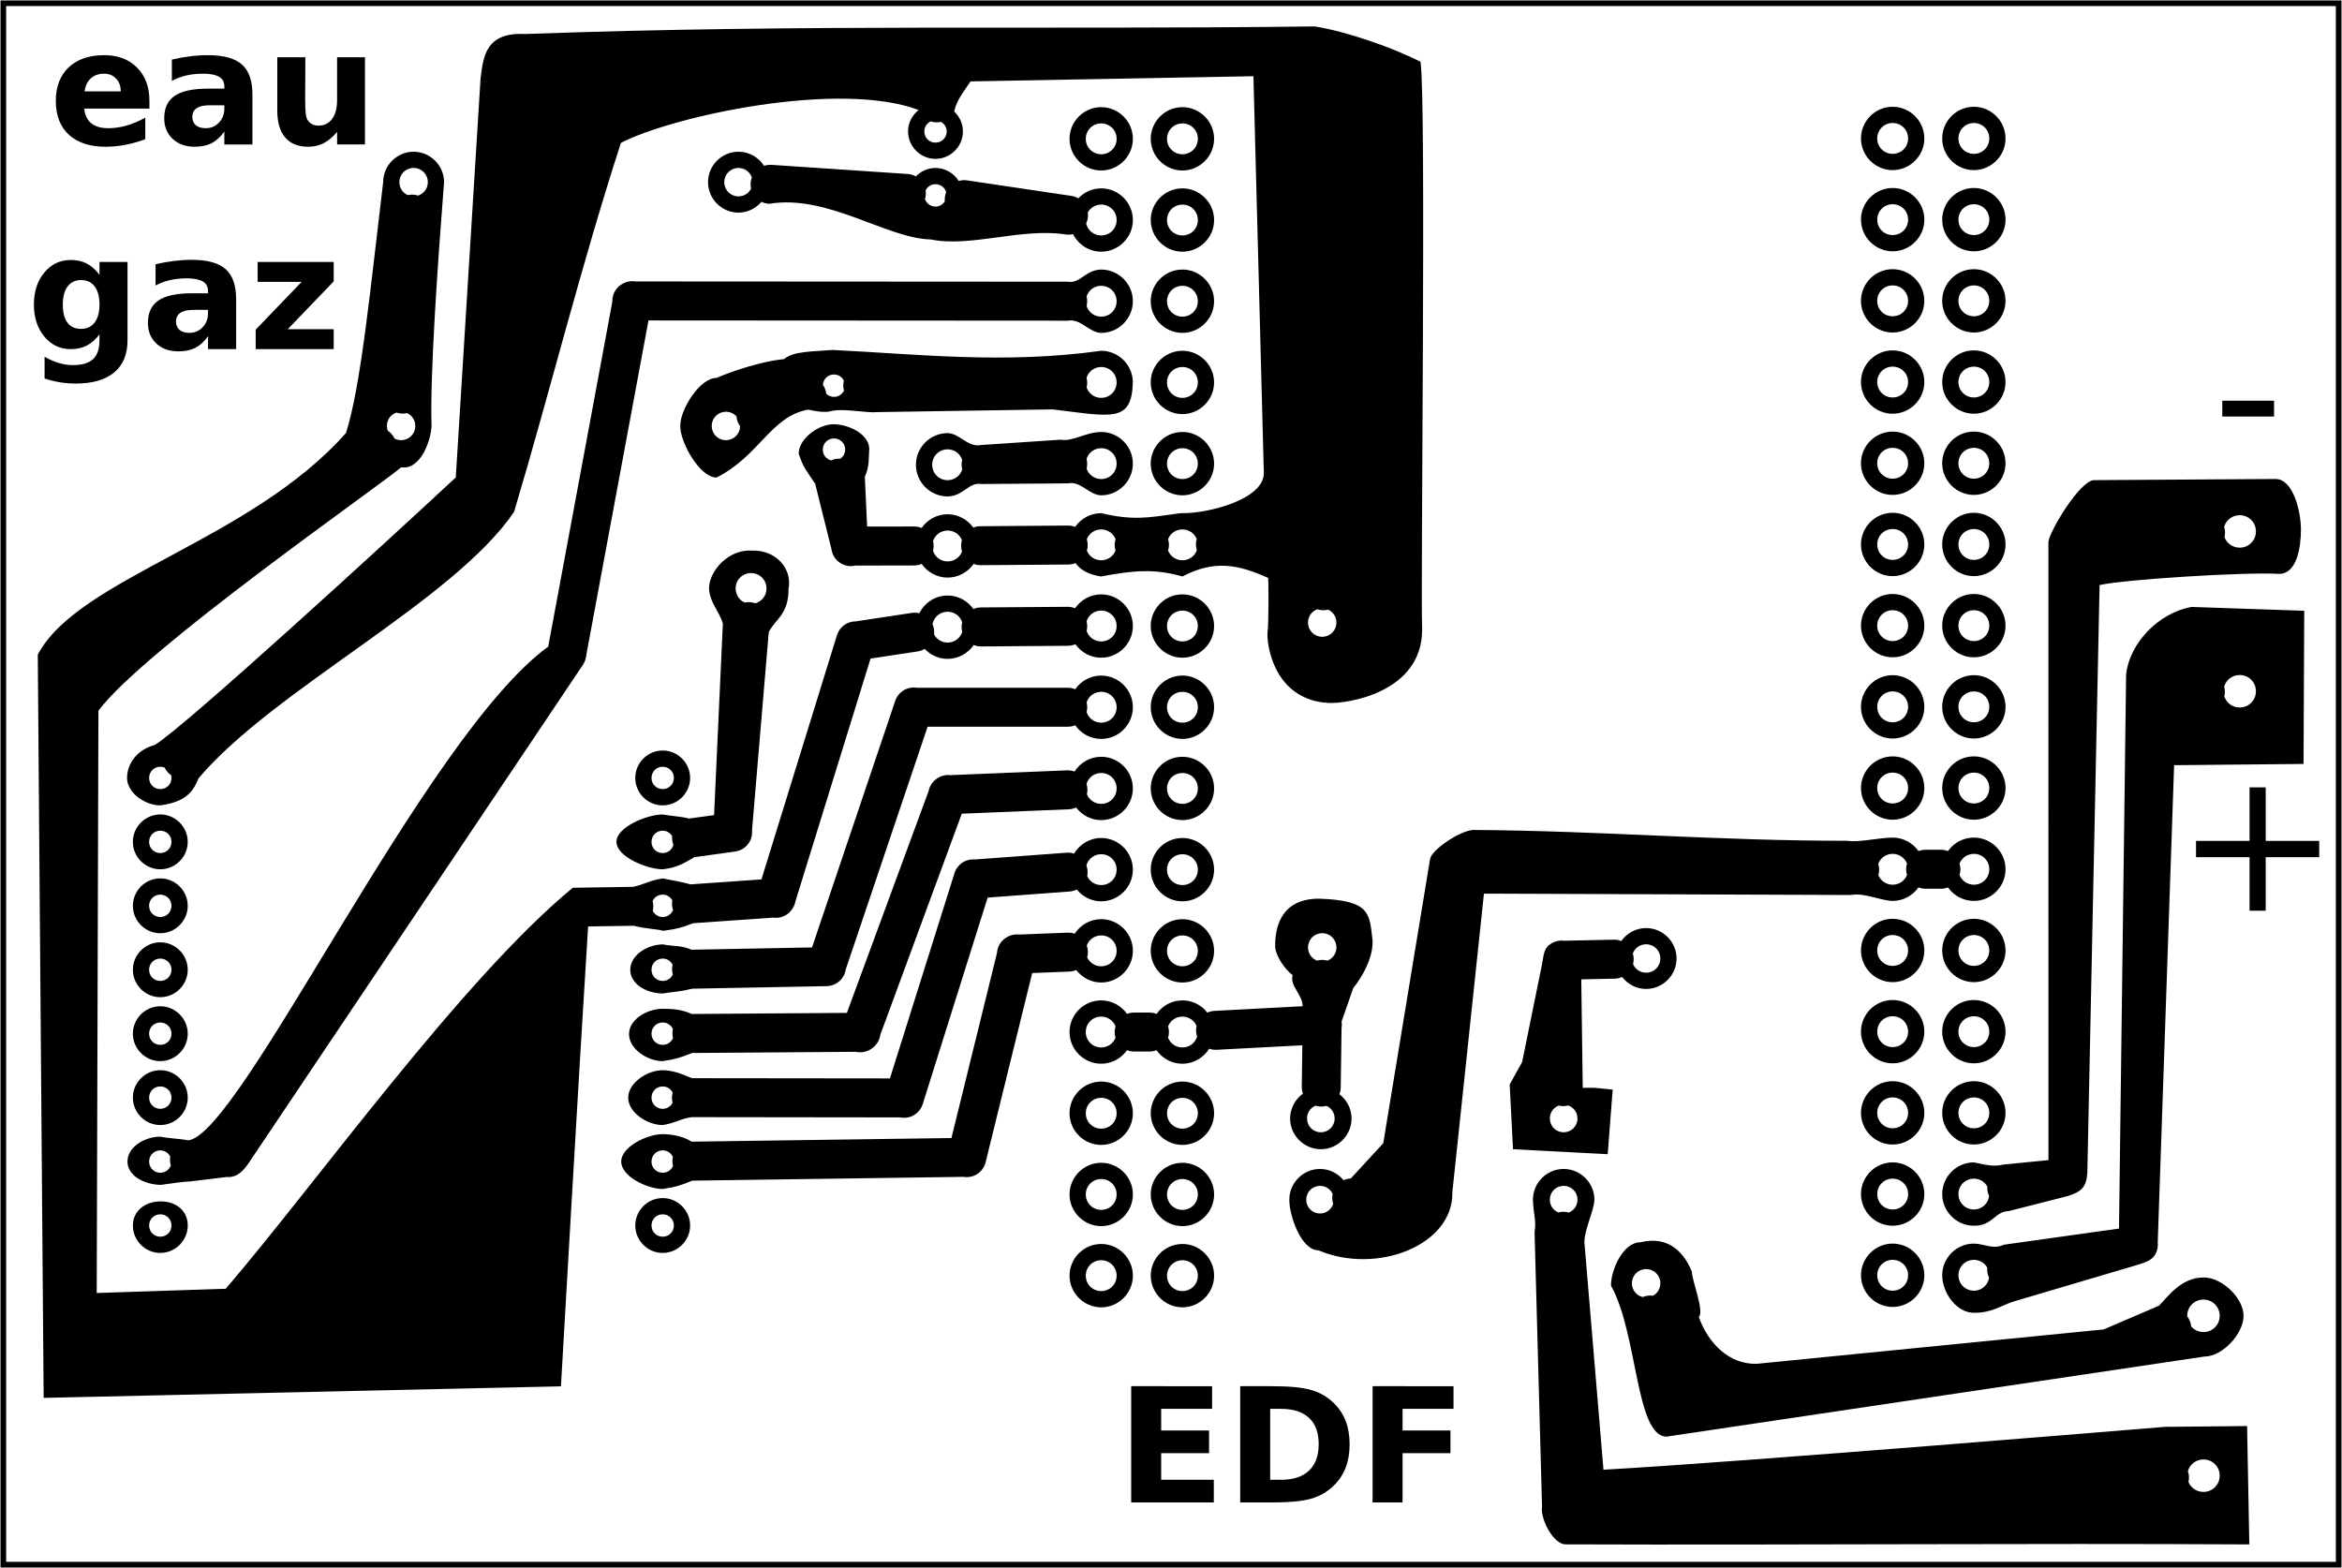 <?xml version="1.0" encoding="UTF-8" standalone="no"?>
<!-- Created with Fritzing (http://www.fritzing.org/) -->

<svg
   xmlns:dc="http://purl.org/dc/elements/1.1/"
   xmlns:cc="http://creativecommons.org/ns#"
   xmlns:rdf="http://www.w3.org/1999/02/22-rdf-syntax-ns#"
   xmlns:svg="http://www.w3.org/2000/svg"
   xmlns="http://www.w3.org/2000/svg"
   xmlns:sodipodi="http://sodipodi.sourceforge.net/DTD/sodipodi-0.dtd"
   xmlns:inkscape="http://www.inkscape.org/namespaces/inkscape"
   viewBox="0 0 207.617 139.021"
   width="2.884in"
   height="1.931in"
   version="1.2"
   x="0in"
   y="0in"
   id="svg2"
   inkscape:version="0.91 r13725"
   sodipodi:docname="RFM69ESP8266_etch_copper_bottom_mirror.svg">
  <defs
     id="defs667" />
  <sodipodi:namedview
     pagecolor="#ffffff"
     bordercolor="#666666"
     borderopacity="1"
     objecttolerance="10"
     gridtolerance="10"
     guidetolerance="10"
     inkscape:pageopacity="0"
     inkscape:pageshadow="2"
     inkscape:window-width="2560"
     inkscape:window-height="1321"
     id="namedview665"
     showgrid="false"
     inkscape:zoom="7.6823827"
     inkscape:cx="100.05043"
     inkscape:cy="89.178209"
     inkscape:window-x="0"
     inkscape:window-y="1"
     inkscape:window-maximized="1"
     inkscape:current-layer="svg2" />
  <path
     style="color:#000000;font-style:normal;font-variant:normal;font-weight:normal;font-stretch:normal;font-size:medium;line-height:normal;font-family:sans-serif;text-indent:0;text-align:start;text-decoration:none;text-decoration-line:none;text-decoration-style:solid;text-decoration-color:#000000;letter-spacing:normal;word-spacing:normal;text-transform:none;direction:ltr;block-progression:tb;writing-mode:lr-tb;baseline-shift:baseline;text-anchor:start;white-space:normal;clip-rule:nonzero;display:inline;overflow:visible;visibility:visible;opacity:1;isolation:auto;mix-blend-mode:normal;color-interpolation:sRGB;color-interpolation-filters:linearRGB;solid-color:#000000;solid-opacity:1;fill:#000000;fill-opacity:1;fill-rule:nonzero;stroke:none;stroke-width:0.5;stroke-linecap:butt;stroke-linejoin:miter;stroke-miterlimit:4;stroke-dasharray:none;stroke-dashoffset:0;stroke-opacity:1;color-rendering:auto;image-rendering:auto;shape-rendering:auto;text-rendering:auto;enable-background:accumulate"
     d="m 0.047,0.047 0,173.682 259.426,0 0,-173.369 0,-0.312 z m 0.625,0.625 258.176,0 0,172.432 -258.176,0 z M 58.192,3.769 C 53.702,3.542 53.542,6.41 53.242,8.76 L 50.5,52.918 c -7.062,6.576 -30.364,27.944 -33.391,29.665 -1.806,0.46 -3.039,1.971 -3.039,3.639 0,1.668 2.015,3.041 3.683,3.041 2.634,-0.362 3.602,-1.354 4.235,-2.994 8.306,-9.842 28.258,-19.653 34.971,-29.532 4.016,-13.451 7.467,-27.448 11.843,-40.901 5.741,-2.965 24.132,-6.971 32.992,-3.644 -0.707,0.558 -1.172,1.412 -1.172,2.375 0,1.668 1.371,3.041 3.039,3.041 1.668,0 3.039,-1.373 3.039,-3.041 0,-0.868 -0.376,-1.651 -0.967,-2.207 0.258,-1.257 1.082,-2.231 1.813,-3.337 l 31.349,-0.575 1.154,43.996 c -0.013,2.931 -6.234,4.474 -9.024,4.431 -0.241,0 -0.477,0.025 -0.705,0.072 -3.022,0.411 -4.735,0.774 -8.295,-0.072 -1.191,0 -2.247,0.606 -2.883,1.521 -0.269,-0.104 -0.556,-0.153 -0.844,-0.145 l -9.6,0.072 c -0.29,-0.006 -0.578,0.046 -0.848,0.154 -0.639,-0.89 -1.677,-1.479 -2.848,-1.479 -1.191,10e-7 -2.247,0.606 -2.883,1.521 -0.263,-0.11 -0.545,-0.166 -0.83,-0.166 l -5.205,0.008 -0.254,-5.525 c 0.553,-1.174 0.401,-2.106 0.494,-3.052 0,-1.668 -2.291,-2.763 -3.959,-2.763 -1.668,0 -3.867,1.601 -3.867,3.269 0.566,1.649 0.868,1.872 1.833,3.332 l 1.809,7.272 c 0.182,1.252 1.397,2.081 2.629,1.793 l 6.529,-0.014 c 0.285,-6.83e-4 0.567,-0.058 0.83,-0.168 0.637,0.91 1.688,1.512 2.875,1.512 1.191,0 2.247,-0.605 2.883,-1.52 0.269,0.103 0.556,0.152 0.844,0.143 l 9.6,-0.07 c 0.29,0.005 0.579,-0.049 0.848,-0.158 0.639,0.891 1.688,1.316 2.848,1.48 3.732,-0.714 6.021,-0.852 9,0 3.522,-1.85 6.156,-1.347 9.513,0.168 0,0 0.094,4.583 -0.094,6.241 0,1.853 1.096,7.352 6.854,7.613 1.851,0.084 10.292,-1.073 10.292,-8.133 C 157.403,65.105 158.068,10.941 157.409,6.845 154.279,5.248 149.125,3.461 145.681,2.93 115.652,3.307 89.322,2.64 58.192,3.769 Z M 11.535,6.115 c -1.668,0 -2.981,0.452 -3.936,1.355 -0.949,0.903 -1.424,2.144 -1.424,3.721 0,1.605 0.485,2.852 1.451,3.744 0.972,0.886 2.333,1.33 4.082,1.33 0.731,0 1.461,-0.073 2.191,-0.217 0.731,-0.138 1.461,-0.345 2.191,-0.621 l 0,-2.381 c -0.719,0.391 -1.421,0.683 -2.105,0.879 -0.679,0.19 -1.344,0.285 -1.994,0.285 -0.805,0 -1.432,-0.181 -1.881,-0.543 -0.449,-0.362 -0.71,-0.906 -0.785,-1.631 l 7.223,0 0,-0.881 c 0,-1.53 -0.456,-2.753 -1.371,-3.668 -0.909,-0.915 -2.124,-1.373 -3.643,-1.373 z m 11.496,0 c -0.667,0 -1.337,0.045 -2.004,0.131 -0.667,0.081 -1.331,0.2 -1.992,0.361 l 0,2.357 c 0.489,-0.265 1.018,-0.463 1.588,-0.596 0.57,-0.132 1.184,-0.199 1.846,-0.199 0.817,0 1.419,0.116 1.805,0.346 0.385,0.224 0.578,0.581 0.578,1.07 l 0,0.24 -1.82,0 c -1.668,0 -2.895,0.266 -3.678,0.795 -0.777,0.529 -1.164,1.361 -1.164,2.494 0,0.932 0.31,1.691 0.932,2.277 0.627,0.581 1.44,0.873 2.441,0.873 0.742,0 1.373,-0.134 1.891,-0.398 0.518,-0.27 0.984,-0.698 1.398,-1.285 l 0,1.432 3.115,0 0,-5.514 c 0,-1.548 -0.389,-2.663 -1.166,-3.348 C 26.03,6.462 24.774,6.115 23.031,6.115 Z m 7.688,0.234 0,5.902 c 0,1.306 0.292,2.302 0.873,2.986 0.587,0.685 1.437,1.027 2.553,1.027 0.627,0 1.201,-0.134 1.719,-0.398 0.524,-0.27 1.018,-0.686 1.484,-1.25 l 0,1.396 3.09,0 0,-9.664 -3.09,0 0,4.771 c 0,0.88 -0.185,1.568 -0.553,2.062 -0.368,0.495 -0.875,0.742 -1.52,0.742 -0.265,0 -0.5,-0.055 -0.707,-0.164 -0.201,-0.109 -0.366,-0.263 -0.492,-0.465 -0.098,-0.155 -0.167,-0.403 -0.207,-0.742 -0.04,-0.345 -0.061,-0.907 -0.061,-1.684 0,-0.265 0.004,-0.792 0.01,-1.58 0.006,-0.794 0.008,-1.451 0.008,-1.975 l 0,-0.967 z M 11.518,8.17 c 0.552,0 0.998,0.181 1.338,0.543 0.345,0.357 0.518,0.829 0.518,1.416 l -4.012,0 C 9.453,9.496 9.687,9.013 10.061,8.68 10.435,8.34 10.919,8.17 11.518,8.17 Z m 11.729,3.496 1.605,0 0,0.354 c 0,0.627 -0.199,1.15 -0.596,1.57 -0.397,0.414 -0.886,0.621 -1.467,0.621 -0.466,0 -0.831,-0.11 -1.096,-0.328 -0.259,-0.224 -0.389,-0.533 -0.389,-0.924 0,-0.426 0.16,-0.748 0.482,-0.967 0.328,-0.219 0.815,-0.326 1.459,-0.326 z m 186.486,0.168 c -1.928,0 -3.51,1.582 -3.51,3.51 0,1.928 1.582,3.512 3.51,3.512 1.928,0 3.512,-1.584 3.512,-3.512 0,-1.928 -1.584,-3.51 -3.512,-3.51 z m 9.002,0 c -0.241,0 -0.477,0.025 -0.705,0.072 -1.594,0.329 -2.805,1.751 -2.805,3.438 0,1.928 1.582,3.512 3.51,3.512 1.928,0 3.508,-1.584 3.508,-3.512 0,-1.928 -1.58,-3.51 -3.508,-3.51 z m -96.709,0.043 c -1.928,0 -3.51,1.582 -3.51,3.51 0,1.928 1.582,3.51 3.51,3.51 1.928,-10e-7 3.51,-1.582 3.51,-3.51 0,-1.928 -1.582,-3.51 -3.51,-3.51 z m 9,0 c -0.241,0 -0.477,0.025 -0.705,0.072 -1.594,0.329 -2.807,1.751 -2.807,3.438 0,1.928 1.584,3.51 3.512,3.51 1.928,-10e-7 3.51,-1.582 3.51,-3.51 0,-1.928 -1.582,-3.51 -3.51,-3.51 z m -27.896,1.578 c 0.37,0.121 0.766,0.14 1.146,0.055 0.37,0.212 0.627,0.593 0.627,1.059 0,0.696 -0.545,1.24 -1.24,1.24 -0.696,0 -1.24,-0.545 -1.24,-1.24 0,-0.502 0.288,-0.916 0.707,-1.113 z m 106.604,0.178 c 0.955,0 1.713,0.756 1.713,1.711 0,0.955 -0.758,1.709 -1.713,1.709 -0.955,0 -1.709,-0.754 -1.709,-1.709 0,-0.955 0.754,-1.711 1.709,-1.711 z m 9.002,0 c 0.955,0 1.709,0.756 1.709,1.711 0,0.955 -0.754,1.709 -1.709,1.709 -0.955,0 -1.711,-0.754 -1.711,-1.709 0,-0.119 0.011,-0.236 0.033,-0.348 0.158,-0.785 0.842,-1.363 1.678,-1.363 z m -96.709,0.045 c 0.955,0 1.709,0.754 1.709,1.709 -1e-5,0.955 -0.754,1.711 -1.709,1.711 -0.955,0 -1.711,-0.756 -1.711,-1.711 0,-0.955 0.756,-1.709 1.711,-1.709 z m 9,0 c 0.955,0 1.709,0.754 1.709,1.709 0,0.955 -0.754,1.711 -1.709,1.711 -0.955,0 -1.709,-0.756 -1.709,-1.711 0,-0.119 0.011,-0.236 0.033,-0.348 0.157,-0.784 0.84,-1.361 1.676,-1.361 z m -85.201,3.139 c -1.853,0 -3.373,1.522 -3.373,3.375 C 41.068,31.661 40.013,42.739 38.331,47.99 27.729,59.978 8.636,64.063 4.177,72.56 l 0.65,82.373 57.326,-1.28 c 0,0 2.046,-35.771 3.011,-50.969 l 5.059,-0.078 c 1.243,0.327 2.258,0.324 3.297,0.554 1.544,-0.209 1.938,-0.324 3.291,-0.835 l 8.857,-0.619 c 0.809,0.117 1.615,-0.232 2.082,-0.902 0.2,-0.271 0.335,-0.584 0.393,-0.916 l 8.322,-26.896 5.195,-0.787 c 0.285,-0.041 0.558,-0.138 0.805,-0.285 0.641,0.676 1.541,1.105 2.539,1.105 1.198,0 2.262,-0.613 2.896,-1.539 0.263,0.108 0.545,0.163 0.83,0.162 l 9.6,-0.072 c 0.287,-0.002 0.57,-0.061 0.834,-0.174 0.638,0.9 1.683,1.496 2.861,1.496 1.928,0 3.51,-1.582 3.51,-3.51 0,-1.928 -1.582,-3.51 -3.51,-3.51 -1.198,0 -2.262,0.613 -2.896,1.539 -0.263,-0.108 -0.545,-0.163 -0.83,-0.162 l -9.6,0.07 c -0.287,0.002 -0.57,0.061 -0.834,0.174 -0.638,-0.9 -1.683,-1.496 -2.861,-1.496 -1.372,0 -2.556,0.808 -3.133,1.965 -0.161,-0.04 -0.326,-0.062 -0.492,-0.064 -0.122,-5.96e-4 -0.245,0.009 -0.365,0.029 l -6.187,0.938 c -0.016,-8.35e-4 -0.033,-0.002 -0.049,-0.002 -0.929,0.014 -1.744,0.621 -2.025,1.506 l -0.002,0.006 c -0.005,0.013 -0.009,0.026 -0.014,0.039 l -8.365,27.049 -7.863,0.549 c -0.81,-0.254 -2.076,-0.455 -3.08,-0.66 -1.466,0.226 -2.015,0.663 -3.273,0.932 l -6.688,0.104 C 51.169,108.519 34.86,131.364 25.009,142.838 l -14.3,0.47 0.189,-64.54 c 5.015,-6.72 30.786,-24.65 33.558,-26.976 2.137,0.345 3.309,-3.013 3.358,-4.583 -0.187,-5.609 0.692,-18.106 1.387,-27.018 0,-1.853 -1.524,-3.375 -3.377,-3.375 z m 36.002,0 c -1.853,0 -3.375,1.522 -3.375,3.375 0,1.853 1.522,3.373 3.375,3.373 1.023,0 1.932,-0.473 2.553,-1.199 0.271,0.134 0.567,0.209 0.869,0.221 6.438,-1.076 13.057,3.86 17.862,3.95 4.434,0.91 10.012,-1.291 14.927,-0.56 0.287,0.049 0.582,0.04 0.865,-0.027 0.58,1.147 1.758,1.947 3.123,1.947 1.928,0 3.51,-1.582 3.51,-3.51 0,-1.928 -1.582,-3.51 -3.51,-3.51 -0.998,0 -1.898,0.429 -2.539,1.105 -0.25,-0.146 -0.527,-0.24 -0.814,-0.277 l -11.486,-1.709 c -0.142,-0.023 -0.286,-0.033 -0.43,-0.027 -0.177,0.008 -0.353,0.037 -0.523,0.088 -0.539,-0.86 -1.489,-1.441 -2.57,-1.441 -0.853,0 -1.627,0.362 -2.182,0.936 -0.279,-0.155 -0.588,-0.246 -0.906,-0.268 l -15.037,-1.01 c -0.071,-0.005 -0.143,-0.007 -0.215,-0.006 -0.226,9.11e-4 -0.45,0.037 -0.664,0.107 -0.602,-0.933 -1.647,-1.559 -2.832,-1.559 z m -36.002,1.799 c 0.881,0 1.578,0.696 1.578,1.576 0,0.706 -0.451,1.284 -1.082,1.488 -0.193,-0.064 -0.394,-0.1 -0.598,-0.107 -0.184,-0.006 -0.368,0.012 -0.547,0.053 C 44.627,21.381 44.25,20.839 44.25,20.191 c 0,-0.881 0.694,-1.576 1.574,-1.576 z m 36.002,0 c 0.696,0 1.27,0.438 1.482,1.055 -0.149,0.396 -0.178,0.826 -0.084,1.238 -0.258,0.51 -0.779,0.857 -1.398,0.857 -0.881,0 -1.574,-0.694 -1.574,-1.574 0,-0.881 0.694,-1.576 1.574,-1.576 z m 21.836,1.801 c 0.571,0 1.034,0.369 1.184,0.885 -0.133,0.322 -0.187,0.671 -0.156,1.018 -0.219,0.342 -0.583,0.578 -1.027,0.578 -0.55,0 -1.001,-0.344 -1.168,-0.83 0.095,-0.312 0.119,-0.642 0.068,-0.965 0.202,-0.406 0.607,-0.686 1.1,-0.686 z m 106.07,0.42 c -1.928,0 -3.51,1.58 -3.51,3.508 0,1.928 1.582,3.51 3.51,3.51 1.928,0 3.512,-1.582 3.512,-3.51 0,-1.928 -1.584,-3.508 -3.512,-3.508 z m 9.002,0 c -0.241,0 -0.477,0.023 -0.705,0.07 -1.594,0.329 -2.805,1.751 -2.805,3.438 0,1.928 1.582,3.51 3.51,3.51 1.928,0 3.508,-1.582 3.508,-3.51 0,-1.928 -1.58,-3.508 -3.508,-3.508 z m -87.709,0.041 c -0.241,0 -0.477,0.025 -0.705,0.072 -1.594,0.329 -2.807,1.751 -2.807,3.438 0,1.928 1.584,3.51 3.512,3.51 1.928,0 3.51,-1.582 3.51,-3.51 0,-1.928 -1.582,-3.51 -3.51,-3.51 z m 78.707,1.758 c 0.955,0 1.713,0.754 1.713,1.709 0,0.955 -0.758,1.711 -1.713,1.711 -0.955,0 -1.709,-0.756 -1.709,-1.711 0,-0.955 0.754,-1.709 1.709,-1.709 z m 9.002,0 c 0.955,0 1.709,0.754 1.709,1.709 0,0.955 -0.754,1.711 -1.709,1.711 -0.955,0 -1.711,-0.756 -1.711,-1.711 0,-0.119 0.011,-0.236 0.033,-0.348 0.158,-0.784 0.842,-1.361 1.678,-1.361 z m -96.709,0.041 c 0.955,0 1.709,0.756 1.709,1.711 -1e-5,0.955 -0.754,1.709 -1.709,1.709 -0.825,0 -1.499,-0.563 -1.668,-1.332 0.178,-0.38 0.241,-0.803 0.182,-1.219 0.292,-0.519 0.84,-0.869 1.486,-0.869 z m 9,0 c 0.955,0 1.709,0.756 1.709,1.711 0,0.955 -0.754,1.709 -1.709,1.709 -0.955,0 -1.709,-0.754 -1.709,-1.709 0,-0.119 0.011,-0.236 0.033,-0.348 0.157,-0.785 0.84,-1.363 1.676,-1.363 z M 21.225,28.797 c -0.667,0 -1.335,0.045 -2.002,0.131 -0.667,0.081 -1.333,0.2 -1.994,0.361 l 0,2.355 c 0.489,-0.265 1.018,-0.463 1.588,-0.596 0.57,-0.132 1.186,-0.197 1.848,-0.197 0.817,10e-7 1.417,0.116 1.803,0.346 0.385,0.224 0.578,0.579 0.578,1.068 l 0,0.242 -1.82,0 c -1.668,10e-7 -2.893,0.266 -3.676,0.795 -0.777,0.529 -1.166,1.361 -1.166,2.494 0,0.932 0.31,1.691 0.932,2.277 0.627,0.581 1.442,0.871 2.443,0.871 0.742,0 1.371,-0.132 1.889,-0.396 0.518,-0.27 0.984,-0.698 1.398,-1.285 l 0,1.432 3.115,0 0,-5.514 c 0,-1.548 -0.387,-2.665 -1.164,-3.35 -0.771,-0.69 -2.028,-1.035 -3.771,-1.035 z m -13.395,0.018 c -1.179,0 -2.153,0.462 -2.924,1.389 -0.771,0.921 -1.158,2.103 -1.158,3.547 0,1.438 0.387,2.625 1.158,3.557 0.771,0.926 1.744,1.389 2.924,1.389 0.673,0 1.267,-0.132 1.779,-0.396 0.512,-0.265 0.981,-0.678 1.406,-1.242 l 0,0.664 c 0,0.944 -0.237,1.637 -0.709,2.08 -0.472,0.443 -1.214,0.664 -2.227,0.664 -0.524,0 -1.043,-0.077 -1.561,-0.232 C 6.002,40.083 5.472,39.852 4.932,39.541 l 0,2.408 c 0.57,0.19 1.135,0.33 1.699,0.422 0.564,0.092 1.148,0.139 1.752,0.139 1.864,0 3.286,-0.412 4.264,-1.234 0.984,-0.817 1.475,-2.001 1.475,-3.555 l 0,-8.689 -3.105,0 0,1.432 C 10.59,29.893 10.121,29.476 9.609,29.211 9.097,28.946 8.503,28.814 7.83,28.814 Z m 20.713,0.217 0,2.209 4.875,0 -5.092,5.299 0,2.156 8.646,0 0,-2.209 -5.09,0 5.09,-5.299 0,-2.156 z m 181.189,0.803 c -1.928,0 -3.51,1.584 -3.51,3.512 0,1.928 1.582,3.508 3.51,3.508 1.928,0 3.512,-1.58 3.512,-3.508 0,-1.928 -1.584,-3.512 -3.512,-3.512 z m 9.002,0 c -0.241,0 -0.477,0.025 -0.705,0.072 -1.594,0.329 -2.805,1.753 -2.805,3.439 0,1.928 1.582,3.508 3.51,3.508 1.928,0 3.508,-1.58 3.508,-3.508 0,-1.928 -1.58,-3.512 -3.508,-3.512 z M 122.025,29.875 c -1.751,0.031 -2.339,1.602 -3.711,1.348 l -47.9,-0.029 c -0.137,-0.023 -0.275,-0.033 -0.414,-0.029 -0.312,0.011 -0.618,0.088 -0.896,0.229 -0.796,0.366 -1.292,1.176 -1.256,2.051 l -7.105,38.227 c -13.653,9.9 -34.069,54.103 -39.889,54.715 -1,-0.194 -2.089,-0.196 -3.1,-0.407 -1.668,0 -3.637,1.097 -3.637,2.765 0,1.668 2.061,2.579 3.729,2.579 1.541,-0.207 2.067,-0.323 3.323,-0.392 l 3.929,-0.478 c 1.162,0.086 1.777,-0.635 2.348,-1.393 L 64.58,73.701 c 0.026,-0.039 0.051,-0.079 0.074,-0.119 l 0.004,-0.006 c 0.166,-0.279 0.267,-0.592 0.295,-0.916 l 6.904,-37.145 46.455,0.029 c 1.456,-0.282 2.35,1.325 3.713,1.352 1.928,0 3.51,-1.582 3.51,-3.51 0,-1.928 -1.582,-3.512 -3.51,-3.512 z m 9,0 c -0.241,0 -0.477,0.025 -0.705,0.072 -1.594,0.329 -2.807,1.753 -2.807,3.439 0,1.928 1.584,3.51 3.512,3.51 1.928,0 3.51,-1.582 3.51,-3.51 0,-1.928 -1.582,-3.512 -3.51,-3.512 z M 8.979,31.041 c 0.644,0 1.145,0.235 1.502,0.707 0.357,0.472 0.535,1.139 0.535,2.002 0,0.857 -0.178,1.522 -0.535,1.994 -0.357,0.472 -0.858,0.707 -1.502,0.707 -0.662,0 -1.165,-0.227 -1.51,-0.682 C 7.124,35.309 6.951,34.636 6.951,33.75 c 0,-0.863 0.178,-1.53 0.535,-2.002 0.357,-0.472 0.854,-0.707 1.492,-0.707 z M 209.732,31.633 c 0.955,10e-7 1.713,0.758 1.713,1.713 0,0.955 -0.758,1.709 -1.713,1.709 -0.955,0 -1.709,-0.754 -1.709,-1.709 0,-0.955 0.754,-1.713 1.709,-1.713 z m 9.002,0 c 0.955,10e-7 1.709,0.758 1.709,1.713 0,0.955 -0.754,1.709 -1.709,1.709 -0.955,0 -1.711,-0.754 -1.711,-1.709 0,-0.119 0.011,-0.236 0.033,-0.348 0.158,-0.785 0.842,-1.365 1.678,-1.365 z m -96.709,0.045 c 0.955,0 1.709,0.754 1.709,1.709 -1e-5,0.955 -0.754,1.709 -1.709,1.709 -0.768,0 -1.4,-0.49 -1.621,-1.178 0.089,-0.349 0.09,-0.715 0.002,-1.064 0.222,-0.686 0.852,-1.176 1.619,-1.176 z m 9,0 c 0.955,0 1.709,0.754 1.709,1.709 0,0.955 -0.754,1.709 -1.709,1.709 -0.955,0 -1.709,-0.754 -1.709,-1.709 0,-0.119 0.011,-0.236 0.033,-0.348 0.157,-0.784 0.84,-1.361 1.676,-1.361 z m -109.586,2.668 1.605,0 0,0.354 c 0,0.627 -0.199,1.152 -0.596,1.572 -0.397,0.414 -0.886,0.621 -1.467,0.621 -0.466,0 -0.831,-0.11 -1.096,-0.328 -0.259,-0.224 -0.389,-0.533 -0.389,-0.924 0,-0.426 0.162,-0.748 0.484,-0.967 0.328,-0.219 0.813,-0.328 1.457,-0.328 z m 188.293,4.488 c -1.928,0 -3.51,1.582 -3.51,3.51 0,1.928 1.582,3.512 3.51,3.512 1.928,0 3.512,-1.584 3.512,-3.512 0,-1.928 -1.584,-3.51 -3.512,-3.51 z m 9.002,0 c -0.241,0 -0.477,0.023 -0.705,0.07 -1.594,0.329 -2.805,1.753 -2.805,3.439 0,1.928 1.582,3.512 3.51,3.512 1.928,0 3.508,-1.584 3.508,-3.512 0,-1.928 -1.58,-3.51 -3.508,-3.51 z m -96.709,0.043 c -10.826,1.513 -20.51,0.349 -29.797,-0.09 -2,0.18 -4.366,0.111 -5.324,1.009 -3.589,0.374 -7.506,2.088 -7.506,2.088 -1.853,0 -4.026,3.472 -4.026,5.326 0,1.853 2.173,5.72 4.026,5.72 4.803,-2.44 5.951,-6.725 10.134,-7.531 0.789,0.153 1.858,0.414 2.787,0.115 1.462,-0.228 3.788,0.287 4.951,0.161 l 19.378,-0.301 c 6.553,0.791 8.747,1.517 8.886,-2.988 0,-1.928 -1.582,-3.508 -3.51,-3.508 z m 9,0 c -0.241,0 -0.477,0.025 -0.705,0.072 -1.594,0.329 -2.807,1.749 -2.807,3.436 0,1.928 1.584,3.512 3.512,3.512 1.928,0 3.51,-1.584 3.51,-3.512 0,-1.928 -1.582,-3.508 -3.51,-3.508 z m 78.707,1.758 c 0.955,10e-7 1.713,0.754 1.713,1.709 0,0.955 -0.758,1.709 -1.713,1.709 -0.955,-1e-6 -1.709,-0.754 -1.709,-1.709 0,-0.955 0.754,-1.709 1.709,-1.709 z m 9.002,0 c 0.955,10e-7 1.709,0.754 1.709,1.709 0,0.955 -0.754,1.709 -1.709,1.709 -0.955,-1e-6 -1.711,-0.754 -1.711,-1.709 0,-0.119 0.011,-0.236 0.033,-0.348 0.158,-0.784 0.842,-1.361 1.678,-1.361 z m -96.709,0.041 c 0.955,0 1.709,0.754 1.709,1.709 -1e-5,0.955 -0.754,1.713 -1.709,1.713 -0.758,0 -1.384,-0.48 -1.613,-1.154 0.086,-0.353 0.082,-0.722 -0.012,-1.072 0.216,-0.696 0.851,-1.195 1.625,-1.195 z m 9,0 c 0.955,0 1.709,0.754 1.709,1.709 0,0.955 -0.754,1.713 -1.709,1.713 -0.955,0 -1.709,-0.758 -1.709,-1.713 0,-0.119 0.011,-0.236 0.033,-0.348 0.157,-0.784 0.84,-1.361 1.676,-1.361 z m -38.613,0.83 c 0.489,0 0.891,0.278 1.094,0.68 -0.09,0.362 -0.085,0.742 0.016,1.102 -0.199,0.414 -0.611,0.699 -1.109,0.699 -0.339,0 -0.64,-0.134 -0.861,-0.348 -0.039,-0.356 -0.166,-0.697 -0.369,-0.992 0.05,-0.646 0.569,-1.141 1.23,-1.141 z m 153.852,2.91 0,1.746 5.738,0 0,-1.746 z M 80.439,45.635 c 0.468,0 0.88,0.199 1.166,0.516 0.033,0.393 0.172,0.77 0.404,1.09 -0.017,0.865 -0.701,1.545 -1.57,1.545 -0.881,0 -1.574,-0.696 -1.574,-1.576 0,-0.881 0.694,-1.574 1.574,-1.574 z m -36.516,0.092 c 0.382,0.13 0.793,0.15 1.186,0.059 0.538,0.248 0.906,0.784 0.906,1.424 0,0.881 -0.694,1.576 -1.574,1.576 -0.269,0 -0.518,-0.072 -0.738,-0.188 -0.165,-0.351 -0.422,-0.652 -0.744,-0.869 -0.056,-0.163 -0.094,-0.336 -0.094,-0.52 0,-0.697 0.44,-1.271 1.059,-1.482 z m 165.809,2.107 c -1.928,0 -3.51,1.582 -3.51,3.51 0,1.928 1.582,3.51 3.51,3.51 1.928,0 3.512,-1.582 3.512,-3.51 0,-1.928 -1.584,-3.51 -3.512,-3.51 z m 9.002,0 c -0.241,0 -0.477,0.025 -0.705,0.072 -1.594,0.329 -2.805,1.751 -2.805,3.438 0,1.928 1.582,3.51 3.51,3.51 1.928,0 3.508,-1.582 3.508,-3.51 0,-1.928 -1.58,-3.51 -3.508,-3.51 z m -96.709,0.043 c -1.763,0.025 -3.131,1.099 -4.508,0.856 l -8.819,0.591 c -1.445,0.3 -2.344,-1.295 -3.695,-1.32 -1.928,0 -3.51,1.58 -3.51,3.508 0,1.928 1.582,3.51 3.51,3.51 1.763,-0.025 2.35,-1.62 3.727,-1.377 l 9.6,-0.07 c 1.445,-0.299 2.343,1.298 3.695,1.324 1.928,0 3.51,-1.584 3.51,-3.512 0,-1.928 -1.582,-3.51 -3.51,-3.51 z m 9,0 c -0.241,0 -0.477,0.023 -0.705,0.07 -1.594,0.329 -2.807,1.753 -2.807,3.439 0,1.928 1.584,3.512 3.512,3.512 1.928,0 3.51,-1.584 3.51,-3.512 0,-1.928 -1.582,-3.51 -3.51,-3.51 z M 92.412,48.594 c 0.696,0 1.24,0.545 1.24,1.24 0,0.434 -0.226,0.791 -0.555,1.012 -0.036,-0.004 -0.073,-0.006 -0.109,-0.008 -0.311,-0.003 -0.62,0.061 -0.904,0.188 -0.531,-0.141 -0.912,-0.61 -0.912,-1.191 0,-0.696 0.545,-1.24 1.24,-1.24 z m 117.32,1.041 c 0.955,0 1.713,0.754 1.713,1.709 0,0.955 -0.758,1.711 -1.713,1.711 -0.955,-10e-7 -1.709,-0.756 -1.709,-1.711 0,-0.955 0.754,-1.709 1.709,-1.709 z m 9.002,0 c 0.955,0 1.709,0.754 1.709,1.709 0,0.955 -0.754,1.711 -1.709,1.711 -0.955,-10e-7 -1.711,-0.756 -1.711,-1.711 0,-0.119 0.011,-0.236 0.033,-0.348 0.158,-0.784 0.842,-1.361 1.678,-1.361 z m -96.709,0.041 c 0.955,0 1.709,0.756 1.709,1.711 -1e-5,0.955 -0.754,1.709 -1.709,1.709 -0.762,0 -1.389,-0.483 -1.615,-1.162 0.086,-0.351 0.084,-0.717 -0.008,-1.066 0.218,-0.694 0.851,-1.191 1.623,-1.191 z m 9,0 c 0.955,0 1.709,0.756 1.709,1.711 0,0.955 -0.754,1.709 -1.709,1.709 -0.955,0 -1.709,-0.754 -1.709,-1.709 0,-0.119 0.011,-0.236 0.033,-0.348 0.157,-0.785 0.84,-1.363 1.676,-1.363 z m -26.021,0.127 c 0.763,0 1.391,0.484 1.615,1.164 -0.087,0.35 -0.085,0.717 0.006,1.066 -0.218,0.693 -0.85,1.189 -1.621,1.189 -0.955,0 -1.709,-0.756 -1.709,-1.711 0,-0.955 0.754,-1.709 1.709,-1.709 z m 147.156,3.285 -20.153,0.128 c -1.57,0.128 -4.908,5.681 -5.014,6.855 l 0.006,68.509 -5.021,0.496 c -1.137,0.3 -2.148,-0.041 -3.242,-0.244 -0.241,0 -0.477,0.025 -0.705,0.072 -1.594,0.329 -2.805,1.753 -2.805,3.439 0,1.928 1.582,3.51 3.51,3.51 2.078,0.025 2.351,-1.614 3.85,-1.621 l 6.482,-1.649 c 1.607,-0.483 2.121,-1.027 2.238,-2.543 l 1.359,-65.196 c 2.748,-0.624 16.117,-1.467 19.886,-1.239 1.978,0 2.428,-2.926 2.428,-4.903 0,-1.978 -0.841,-5.615 -2.819,-5.615 z m -42.427,3.746 c -1.928,0 -3.51,1.582 -3.51,3.51 0,1.928 1.582,3.512 3.51,3.512 1.928,0 3.512,-1.584 3.512,-3.512 0,-1.928 -1.584,-3.51 -3.512,-3.51 z m 9.002,0 c -0.241,0 -0.477,0.025 -0.705,0.072 -1.594,0.329 -2.805,1.751 -2.805,3.438 0,1.928 1.582,3.512 3.51,3.512 1.928,0 3.508,-1.584 3.508,-3.512 0,-1.928 -1.58,-3.51 -3.508,-3.51 z m 29.455,0.266 c 1.005,0 1.801,0.794 1.801,1.799 0,1.005 -0.796,1.801 -1.801,1.801 -0.776,0 -1.423,-0.477 -1.68,-1.156 0.091,-0.381 0.077,-0.779 -0.041,-1.152 0.217,-0.75 0.894,-1.291 1.721,-1.291 z m -38.457,1.533 c 0.955,0 1.713,0.756 1.713,1.711 0,0.955 -0.758,1.709 -1.713,1.709 -0.955,0 -1.709,-0.754 -1.709,-1.709 0,-0.955 0.754,-1.711 1.709,-1.711 z m 9.002,0 c 0.955,0 1.709,0.756 1.709,1.711 0,0.955 -0.754,1.709 -1.709,1.709 -0.955,0 -1.711,-0.754 -1.711,-1.709 0,-0.119 0.011,-0.236 0.033,-0.348 0.158,-0.785 0.842,-1.363 1.678,-1.363 z m -96.709,0.045 c 0.729,0 1.337,0.441 1.586,1.074 l 0,0.002 c -0.127,0.414 -0.127,0.856 0,1.27 -0.249,0.633 -0.857,1.074 -1.586,1.074 -0.726,0 -1.334,-0.438 -1.586,-1.066 0.123,-0.412 0.12,-0.851 -0.008,-1.262 0.245,-0.642 0.858,-1.092 1.594,-1.092 z m 9,0 c 0.724,0 1.33,0.434 1.582,1.059 l 0,0.002 c -0.118,0.408 -0.112,0.843 0.016,1.248 -0.201,0.547 -0.665,0.959 -1.25,1.076 -0.112,0.023 -0.228,0.035 -0.348,0.035 -0.729,0 -1.339,-0.442 -1.588,-1.076 l 0,-0.002 c 0.126,-0.412 0.126,-0.853 0,-1.266 0.248,-0.634 0.858,-1.076 1.588,-1.076 z m -26.021,0.123 c 0.726,0 1.333,0.439 1.584,1.068 -0.122,0.412 -0.119,0.85 0.01,1.26 -0.244,0.643 -0.857,1.094 -1.594,1.094 -0.766,0 -1.395,-0.489 -1.617,-1.174 0.089,-0.351 0.089,-0.718 0,-1.068 0.221,-0.687 0.85,-1.18 1.617,-1.18 z M 83.361,61.026 c -2.649,-0.193 -4.796,2.272 -4.796,4.2 0.09,1.615 1.17,2.557 1.531,3.901 L 79.125,90.342 76.342,90.725 c -0.87,-0.239 -1.949,-0.271 -2.914,-0.455 -1.668,0 -5.122,1.371 -5.122,3.039 0,1.668 3.453,3.039 5.122,3.039 1.649,-0.188 2.328,-0.664 3.506,-1.342 l 4.51,-0.623 0.01,-0.002 c 0.021,-0.004 0.042,-0.007 0.062,-0.012 1.123,-0.178 1.915,-1.196 1.812,-2.328 l 1.856,-21.983 c 0.708,-1.425 2.208,-1.938 2.193,-4.786 0.435,-2.343 -1.492,-4.328 -4.016,-4.246 z m -0.138,2.489 c 0.955,0 1.711,0.756 1.711,1.711 0,0.794 -0.525,1.442 -1.25,1.641 -0.264,-0.097 -0.544,-0.141 -0.824,-0.131 -0.117,0.005 -0.233,0.019 -0.348,0.043 -0.591,-0.267 -0.998,-0.854 -0.998,-1.553 0,-0.955 0.754,-1.711 1.709,-1.711 z m 126.51,2.32 c -1.928,0 -3.51,1.58 -3.51,3.508 0,1.928 1.582,3.51 3.51,3.51 1.928,0 3.512,-1.582 3.512,-3.51 0,-1.928 -1.584,-3.508 -3.512,-3.508 z m 9.002,0 c -0.241,0 -0.477,0.023 -0.705,0.07 -1.594,0.329 -2.805,1.751 -2.805,3.438 0,1.928 1.582,3.51 3.51,3.51 1.928,0 3.508,-1.582 3.508,-3.51 0,-1.928 -1.58,-3.508 -3.508,-3.508 z m -87.709,0.041 c -0.241,0 -0.477,0.025 -0.705,0.072 -1.594,0.329 -2.807,1.751 -2.807,3.438 0,1.928 1.584,3.51 3.512,3.51 1.928,0 3.51,-1.582 3.51,-3.51 0,-1.928 -1.582,-3.51 -3.51,-3.51 z m 14.943,1.652 c 0.39,0.129 0.809,0.144 1.207,0.043 0.543,0.246 0.916,0.788 0.916,1.432 0,0.881 -0.694,1.574 -1.574,1.574 -0.88,0 -1.574,-0.694 -1.574,-1.574 0,-0.686 0.423,-1.255 1.025,-1.475 z m 63.764,0.105 c 0.955,0 1.713,0.754 1.713,1.709 0,0.955 -0.758,1.711 -1.713,1.711 -0.955,0 -1.709,-0.756 -1.709,-1.711 0,-0.955 0.754,-1.709 1.709,-1.709 z m 9.002,0 c 0.955,0 1.709,0.754 1.709,1.709 0,0.955 -0.754,1.711 -1.709,1.711 -0.955,0 -1.711,-0.756 -1.711,-1.711 0,-0.119 0.011,-0.236 0.033,-0.348 0.158,-0.784 0.842,-1.361 1.678,-1.361 z m -96.709,0.041 c 0.955,0 1.709,0.756 1.709,1.711 -1e-5,0.955 -0.754,1.709 -1.709,1.709 -0.762,0 -1.389,-0.483 -1.615,-1.162 0.086,-0.351 0.084,-0.717 -0.008,-1.066 0.218,-0.694 0.851,-1.191 1.623,-1.191 z m 9,0 c 0.955,0 1.709,0.756 1.709,1.711 0,0.955 -0.754,1.709 -1.709,1.709 -0.955,0 -1.709,-0.754 -1.709,-1.709 0,-0.119 0.011,-0.236 0.033,-0.348 0.157,-0.785 0.84,-1.363 1.676,-1.363 z m -26.021,0.127 c 0.763,0 1.391,0.484 1.615,1.164 -0.087,0.351 -0.086,0.718 0.006,1.068 -0.218,0.691 -0.851,1.186 -1.621,1.186 -0.659,0 -1.216,-0.363 -1.502,-0.9 0.046,-0.389 -0.013,-0.783 -0.174,-1.141 0.152,-0.792 0.835,-1.377 1.676,-1.377 z m 137.873,-0.531 c -3.574,0.609 -6.903,3.943 -7.273,7.503 l -0.788,61.395 -12.763,1.789 c -1.176,0.567 -2.195,-0.108 -3.319,-0.125 -0.241,0 -0.477,0.025 -0.705,0.072 -1.594,0.329 -2.805,1.749 -2.805,3.436 0,1.928 1.582,4.163 3.51,4.163 2.068,0.015 3.057,-0.853 4.497,-1.279 l 13.695,-4.053 c 0.853,-0.252 1.692,-0.533 2.021,-1.359 0.145,-0.341 0.2,-0.714 0.16,-1.082 l 1.816,-52.922 14.344,-0.138 0.076,-16.976 z m 5.312,7.545 c 1.005,0 1.801,0.796 1.801,1.801 0,1.005 -0.796,1.799 -1.801,1.799 -0.802,0 -1.464,-0.509 -1.701,-1.225 0.088,-0.36 0.082,-0.737 -0.018,-1.094 0.221,-0.744 0.896,-1.281 1.719,-1.281 z m -38.457,0.018 c -1.928,0 -3.51,1.584 -3.51,3.512 -2e-5,1.928 1.582,3.508 3.51,3.508 1.928,0 3.512,-1.58 3.512,-3.508 0,-1.928 -1.584,-3.512 -3.512,-3.512 z m 9.002,0 c -0.241,0 -0.477,0.025 -0.705,0.072 -1.594,0.329 -2.805,1.753 -2.805,3.439 0,1.928 1.582,3.508 3.51,3.508 1.928,0 3.508,-1.58 3.508,-3.508 0,-1.928 -1.58,-3.512 -3.508,-3.512 z m -96.709,0.041 c -1.19,0 -2.245,0.605 -2.881,1.52 -0.263,-0.11 -0.545,-0.167 -0.83,-0.168 l -16.721,0 c -0.107,-0.018 -0.216,-0.028 -0.324,-0.029 -0.946,-0.01 -1.788,0.598 -2.078,1.498 L 89.979,105.008 76.625,105.262 c -1.101,-0.505 -2.114,-0.361 -3.151,-0.59 -1.668,0 -3.637,1.143 -3.637,2.811 0,1.668 1.923,2.627 3.591,2.627 1.472,-0.224 2.066,-0.213 3.281,-0.529 l 14.818,-0.281 c 0.018,-4.4e-4 0.035,-10e-4 0.053,-0.002 0.061,-7e-4 0.121,-0.004 0.182,-0.01 l 0.002,0 c 0.996,-0.087 1.803,-0.847 1.949,-1.836 l 9.074,-26.904 15.527,0 c 0.286,1.93e-4 0.568,-0.056 0.832,-0.166 0.636,0.913 1.691,1.516 2.879,1.516 1.928,0 3.51,-1.582 3.51,-3.51 0,-1.928 -1.582,-3.512 -3.51,-3.512 z m 9,0 c -0.241,0 -0.477,0.025 -0.705,0.072 -1.594,0.329 -2.807,1.753 -2.807,3.439 0,1.928 1.584,3.51 3.512,3.51 1.928,0 3.51,-1.582 3.51,-3.51 0,-1.928 -1.582,-3.512 -3.51,-3.512 z m 78.707,1.758 c 0.955,10e-7 1.713,0.758 1.713,1.713 0,0.955 -0.758,1.709 -1.713,1.709 -0.955,0 -1.709,-0.754 -1.709,-1.709 0,-0.955 0.754,-1.713 1.709,-1.713 z m 9.002,0 c 0.955,10e-7 1.709,0.758 1.709,1.713 0,0.955 -0.754,1.709 -1.709,1.709 -0.955,0 -1.711,-0.754 -1.711,-1.709 0,-0.119 0.011,-0.236 0.033,-0.348 0.158,-0.785 0.842,-1.365 1.678,-1.365 z m -96.709,0.045 c 0.955,0 1.709,0.754 1.709,1.709 -1e-5,0.955 -0.754,1.709 -1.709,1.709 -0.766,0 -1.397,-0.489 -1.619,-1.174 0.09,-0.352 0.09,-0.721 0,-1.072 0.223,-0.684 0.854,-1.172 1.619,-1.172 z m 9,0 c 0.955,0 1.709,0.754 1.709,1.709 0,0.955 -0.754,1.709 -1.709,1.709 -0.955,0 -1.709,-0.754 -1.709,-1.709 0,-0.119 0.011,-0.236 0.033,-0.348 0.157,-0.784 0.84,-1.361 1.676,-1.361 z m -57.598,6.504 c -1.668,0 -3.039,1.373 -3.039,3.041 0,1.668 1.371,3.041 3.039,3.041 1.668,0 3.041,-1.373 3.041,-3.041 0,-1.668 -1.373,-3.041 -3.041,-3.041 z m 136.305,0.652 c -1.928,0 -3.51,1.582 -3.51,3.51 0,1.928 1.582,3.512 3.51,3.512 1.928,0 3.512,-1.584 3.512,-3.512 0,-1.928 -1.584,-3.51 -3.512,-3.51 z m 9.002,0 c -0.241,0 -0.477,0.023 -0.705,0.07 -1.594,0.329 -2.805,1.753 -2.805,3.439 0,1.928 1.582,3.512 3.51,3.512 1.928,0 3.508,-1.584 3.508,-3.512 0,-1.928 -1.58,-3.51 -3.508,-3.51 z m -96.709,0.043 c -1.238,10e-7 -2.327,0.656 -2.953,1.633 -0.222,-0.081 -0.455,-0.125 -0.691,-0.131 -0.05,-0.001 -0.1,-4.43e-4 -0.15,0.002 l -12.924,0.533 c -0.055,-0.007 -0.111,-0.013 -0.166,-0.016 -0.494,-0.018 -0.98,0.135 -1.375,0.432 l -0.019,0.012 c -0.012,0.009 -0.024,0.018 -0.035,0.027 -0.419,0.319 -0.708,0.78 -0.811,1.297 l -9.061,24.598 -17.188,0.121 c -1.143,-0.51 -2.105,-0.572 -3.225,-0.579 -1.668,0 -3.729,1.141 -3.729,2.809 0,1.668 2.061,2.995 3.729,2.995 1.465,-0.222 2.003,-0.392 3.254,-0.902 l 18.16,-0.131 c 0.648,0.149 1.329,-0.009 1.846,-0.428 0.469,-0.348 0.778,-0.87 0.855,-1.449 l 9.033,-24.514 11.832,-0.488 c 0.29,-0.009 0.575,-0.077 0.838,-0.199 0.643,0.842 1.646,1.398 2.779,1.398 1.928,0 3.51,-1.584 3.51,-3.512 0,-1.928 -1.582,-3.508 -3.51,-3.508 z m 9,0 c -0.241,0 -0.477,0.025 -0.705,0.072 -1.594,0.329 -2.807,1.749 -2.807,3.436 0,1.928 1.584,3.512 3.512,3.512 1.928,0 3.51,-1.584 3.51,-3.512 0,-1.928 -1.582,-3.508 -3.51,-3.508 z m -113.271,1.105 c 0.171,0 0.332,0.034 0.479,0.094 0.162,0.342 0.412,0.635 0.723,0.85 0.023,0.096 0.039,0.193 0.039,0.297 0,0.696 -0.545,1.238 -1.24,1.238 -0.696,-10e-7 -1.24,-0.543 -1.24,-1.238 0,-0.696 0.545,-1.24 1.24,-1.24 z m 55.674,0 c 0.696,0 1.24,0.545 1.24,1.24 0,0.696 -0.545,1.238 -1.24,1.238 -0.696,-10e-7 -1.24,-0.543 -1.24,-1.238 0,-0.696 0.545,-1.24 1.24,-1.24 z m 136.305,0.652 c 0.955,10e-7 1.713,0.754 1.713,1.709 0,0.955 -0.758,1.709 -1.713,1.709 -0.955,-10e-7 -1.709,-0.754 -1.709,-1.709 0,-0.955 0.754,-1.709 1.709,-1.709 z m 9.002,0 c 0.955,10e-7 1.709,0.754 1.709,1.709 0,0.955 -0.754,1.709 -1.709,1.709 -0.955,-10e-7 -1.711,-0.754 -1.711,-1.709 0,-0.119 0.011,-0.236 0.033,-0.348 0.158,-0.784 0.842,-1.361 1.678,-1.361 z m -96.709,0.041 c 0.955,0 1.709,0.754 1.709,1.709 -1e-5,0.955 -0.754,1.713 -1.709,1.713 -0.725,0 -1.334,-0.437 -1.586,-1.064 0.088,-0.379 0.073,-0.774 -0.045,-1.145 0.211,-0.706 0.85,-1.213 1.631,-1.213 z m 9,0 c 0.955,0 1.709,0.754 1.709,1.709 0,0.955 -0.754,1.713 -1.709,1.713 -0.955,0 -1.709,-0.758 -1.709,-1.713 0,-0.119 0.011,-0.236 0.033,-0.348 0.157,-0.784 0.84,-1.361 1.676,-1.361 z m 118.258,1.592 0,5.932 -5.932,0 0,1.809 5.932,0 0,5.932 1.789,0 0,-5.932 5.93,0 0,-1.809 -5.93,0 0,-5.932 z M 17.754,90.27 c -1.668,0 -3.039,1.371 -3.039,3.039 0,1.668 1.371,3.039 3.039,3.039 1.668,10e-7 3.041,-1.371 3.041,-3.039 0,-1.668 -1.373,-3.039 -3.041,-3.039 z m 0,1.799 c 0.696,0 1.24,0.545 1.24,1.24 0,0.696 -0.545,1.24 -1.24,1.24 -0.696,0 -1.24,-0.545 -1.24,-1.24 0,-0.696 0.545,-1.24 1.24,-1.24 z m 55.674,0 c 0.46,0 0.837,0.249 1.051,0.611 -0.03,0.33 0.017,0.663 0.137,0.973 -0.147,0.521 -0.613,0.896 -1.188,0.896 -0.696,0 -1.24,-0.545 -1.24,-1.24 0,-0.696 0.545,-1.24 1.24,-1.24 z m 136.305,0.766 c -1.76,0.029 -3.654,0.556 -5.036,0.353 -14.498,0.006 -26.972,-1.099 -41.443,-1.202 -1.472,0.087 -4.591,2.168 -4.783,3.222 l -5.19,31.506 -3.597,3.903 c -0.276,0.014 -0.546,0.08 -0.797,0.195 -0.627,-0.757 -1.56,-1.252 -2.611,-1.252 -1.87,0 -3.404,1.536 -3.404,3.406 0,1.87 1.35,5.613 3.22,5.613 6.496,2.747 14.989,-0.574 14.848,-6.449 l 3.5,-33.086 40.698,0.153 c 1.443,-0.284 3.254,0.63 4.595,0.656 1.18,0 2.226,-0.598 2.863,-1.5 0.27,0.106 0.558,0.158 0.848,0.15 l 1.58,0 c 0.29,0.008 0.578,-0.043 0.848,-0.148 0.117,0.165 0.242,0.322 0.385,0.465 0.637,0.637 1.515,1.033 2.479,1.033 1.928,0 3.508,-1.582 3.508,-3.51 0,-1.928 -1.58,-3.51 -3.508,-3.51 -0.241,0 -0.477,0.025 -0.705,0.072 -0.683,0.141 -1.296,0.482 -1.773,0.959 -0.143,0.143 -0.27,0.301 -0.387,0.467 -0.269,-0.105 -0.557,-0.155 -0.846,-0.146 l -1.58,0 c -0.289,-0.008 -0.576,0.042 -0.846,0.146 -0.638,-0.902 -1.685,-1.498 -2.865,-1.498 z m -87.707,0.043 c -1.275,0 -2.389,0.699 -3.004,1.727 -0.228,-0.074 -0.467,-0.11 -0.707,-0.105 -0.05,0.002 -0.099,0.005 -0.148,0.01 l -10.158,0.75 c -0.068,-0.006 -0.135,-0.008 -0.203,-0.008 -0.872,0.01 -1.652,0.543 -1.979,1.352 l 0,0.002 c -0.016,0.04 -0.031,0.08 -0.045,0.121 -0.016,0.046 -0.03,0.092 -0.043,0.139 L 98.613,119.525 76.672,119.5 c -1.18,-0.5 -2.104,-0.865 -3.244,-0.885 -1.668,0 -3.821,1.373 -3.821,3.041 0,1.668 2.153,3.039 3.821,3.039 1.442,-0.228 1.996,-0.717 3.236,-0.877 l 23.088,0.029 c 1.047,0.213 2.092,-0.372 2.459,-1.375 0.017,-0.046 0.033,-0.092 0.047,-0.139 l 0.021,-0.066 0.002,-0.006 7.16,-22.777 9.043,-0.67 c 0.291,-0.017 0.575,-0.093 0.836,-0.223 0.646,0.789 1.614,1.307 2.705,1.307 1.928,0 3.51,-1.584 3.51,-3.512 0,-1.928 -1.582,-3.51 -3.51,-3.51 z m 9,0 c -0.241,0 -0.477,0.023 -0.705,0.07 -1.594,0.329 -2.807,1.753 -2.807,3.439 0,1.928 1.584,3.512 3.512,3.512 1.928,0 3.51,-1.584 3.51,-3.512 0,-1.928 -1.582,-3.51 -3.51,-3.51 z m 78.707,1.758 c 0.729,0 1.339,0.441 1.588,1.074 l 0,0.002 c -0.126,0.413 -0.125,0.853 0.002,1.266 -0.249,0.635 -0.86,1.078 -1.59,1.078 -0.724,-10e-7 -1.33,-0.438 -1.582,-1.064 0.119,-0.409 0.114,-0.844 -0.014,-1.25 0.241,-0.649 0.855,-1.105 1.596,-1.105 z m 9.002,0 c 0.955,0 1.709,0.754 1.709,1.709 0,0.955 -0.754,1.711 -1.709,1.711 -0.729,-10e-7 -1.338,-0.443 -1.588,-1.076 0.128,-0.414 0.128,-0.857 0,-1.271 0.25,-0.632 0.859,-1.072 1.588,-1.072 z m -96.709,0.041 c 0.955,0 1.709,0.756 1.709,1.711 -1e-5,0.955 -0.754,1.709 -1.709,1.709 -0.697,0 -1.284,-0.404 -1.553,-0.992 0.083,-0.395 0.053,-0.806 -0.086,-1.186 0.202,-0.721 0.848,-1.242 1.639,-1.242 z m 9,0 c 0.955,0 1.709,0.756 1.709,1.711 0,0.955 -0.754,1.709 -1.709,1.709 -0.955,0 -1.709,-0.754 -1.709,-1.709 0,-0.119 0.011,-0.236 0.033,-0.348 0.157,-0.785 0.84,-1.363 1.676,-1.363 z M 17.754,97.355 c -1.668,0 -3.039,1.373 -3.039,3.041 0,1.668 1.371,3.039 3.039,3.039 1.668,0 3.041,-1.371 3.041,-3.039 0,-1.668 -1.373,-3.041 -3.041,-3.041 z m 0,1.801 c 0.696,-10e-7 1.24,0.545 1.24,1.24 0,0.696 -0.545,1.24 -1.24,1.24 -0.696,0 -1.24,-0.545 -1.24,-1.24 0,-0.696 0.545,-1.24 1.24,-1.24 z m 55.674,0 c 0.471,0 0.858,0.259 1.068,0.637 -0.063,0.359 -0.035,0.727 0.082,1.072 -0.182,0.456 -0.622,0.771 -1.15,0.771 -0.49,0 -0.893,-0.279 -1.096,-0.682 0.087,-0.36 0.08,-0.736 -0.02,-1.092 0.197,-0.419 0.613,-0.707 1.115,-0.707 z m 72.722,0.448 c -4.326,8.87e-4 -4.848,3.365 -4.848,5.218 0,1.107 1.102,2.639 1.935,3.255 -0.338,1.208 1.112,2.157 1.109,3.448 l -9.729,0.512 c -0.291,0.011 -0.576,0.08 -0.84,0.203 -0.088,-0.113 -0.172,-0.231 -0.273,-0.332 -0.637,-0.637 -1.515,-1.031 -2.479,-1.031 -0.241,0 -0.477,0.025 -0.705,0.072 -0.888,0.183 -1.651,0.71 -2.158,1.428 l -0.002,0 c -0.269,-0.106 -0.557,-0.157 -0.846,-0.15 l -1.58,0 c -0.29,-0.008 -0.578,0.043 -0.848,0.148 -0.637,-0.902 -1.682,-1.498 -2.861,-1.498 -1.928,0 -3.51,1.582 -3.51,3.51 0,1.928 1.582,3.51 3.51,3.51 1.181,0 2.226,-0.598 2.863,-1.5 0.269,0.106 0.557,0.156 0.846,0.148 l 1.58,0 c 0.29,0.008 0.578,-0.041 0.848,-0.146 0.117,0.165 0.242,0.324 0.385,0.467 0.637,0.636 1.515,1.031 2.479,1.031 1.249,0 2.344,-0.671 2.967,-1.662 0.273,0.095 0.563,0.134 0.852,0.115 l 9.469,-0.496 -0.061,4.555 c -0.009,0.275 0.035,0.548 0.129,0.807 -0.856,0.62 -1.422,1.621 -1.422,2.75 0,1.869 1.537,3.406 3.406,3.406 1.869,0 3.404,-1.537 3.404,-3.406 0,-1.095 -0.535,-2.066 -1.348,-2.689 0.101,-0.258 0.151,-0.532 0.148,-0.809 l 0.09,-6.529 c 0.042,-0.239 0.043,-0.483 0.004,-0.723 l 1.297,-3.712 c 0,0 2.217,-2.628 2.141,-5.233 -0.363,-2.991 -0.154,-4.481 -5.952,-4.666 z m 63.583,2.23 c -1.928,0 -3.51,1.582 -3.51,3.51 0,1.928 1.582,3.512 3.51,3.512 1.928,0 3.512,-1.584 3.512,-3.512 0,-1.928 -1.584,-3.51 -3.512,-3.51 z m 9.002,0 c -0.241,0 -0.477,0.025 -0.705,0.072 -1.594,0.329 -2.805,1.751 -2.805,3.438 0,1.928 1.582,3.512 3.51,3.512 1.928,0 3.508,-1.584 3.508,-3.512 0,-1.928 -1.58,-3.51 -3.508,-3.51 z m -96.709,0.043 c -1.228,0 -2.311,0.644 -2.939,1.607 -0.226,-0.077 -0.464,-0.116 -0.703,-0.115 -0.05,-10e-4 -0.1,-4.5e-4 -0.15,0.002 l -5.279,0.209 c -0.073,-0.01 -0.147,-0.015 -0.221,-0.018 -0.463,-0.011 -0.916,0.126 -1.295,0.393 -0.565,0.375 -0.922,0.993 -0.963,1.67 l -5.047,20.508 -28.789,0.402 c -0.928,-0.588 -2.08,-0.814 -3.211,-0.834 -1.668,0 -4.595,1.373 -4.595,3.041 0,1.668 2.926,3.039 4.595,3.039 1.474,-0.22 2.012,-0.404 3.27,-0.924 l 30.049,-0.422 c 1.108,0.191 2.177,-0.499 2.459,-1.588 0.006,-0.021 0.012,-0.043 0.018,-0.065 l 5.154,-20.936 4.023,-0.156 c 0.295,-0.002 0.586,-0.063 0.855,-0.182 0.644,0.835 1.642,1.387 2.77,1.387 1.928,0 3.51,-1.582 3.51,-3.51 0,-1.928 -1.582,-3.51 -3.51,-3.51 z m 9,0 c -0.241,0 -0.477,0.025 -0.705,0.072 -1.594,0.329 -2.807,1.751 -2.807,3.438 0,1.928 1.584,3.51 3.512,3.51 1.928,0 3.51,-1.582 3.51,-3.51 0,-1.928 -1.582,-3.51 -3.51,-3.51 z m 51.387,0.982 c -1.134,-1e-5 -2.139,0.573 -2.752,1.439 -0.276,-0.108 -0.571,-0.159 -0.867,-0.148 l -5.449,0.115 c -0.123,-0.018 -0.247,-0.025 -0.371,-0.021 -0.469,0.015 -0.92,0.181 -1.285,0.475 -0.65,0.498 -0.644,1.323 -0.807,2.125 l -2.208,10.862 -1.381,2.489 0.368,7.177 10.494,0.552 0.552,-7.16 -2.025,-0.201 -1.301,0 c 0.004,-0.051 0.006,-0.103 0.006,-0.154 l -0.16,-11.861 3.656,-0.078 c 0.3,-0.001 0.597,-0.065 0.871,-0.188 0.619,0.8 1.577,1.328 2.658,1.328 1.853,0 3.375,-1.524 3.375,-3.377 0,-1.853 -1.522,-3.373 -3.375,-3.373 z m -35.895,0.57 c 0.881,0 1.574,0.696 1.574,1.576 0,0.676 -0.41,1.238 -0.998,1.465 -0.198,-0.056 -0.403,-0.084 -0.609,-0.082 -0.184,0.003 -0.367,0.03 -0.545,0.08 -0.587,-0.227 -0.996,-0.788 -0.996,-1.463 0,-0.881 0.694,-1.576 1.574,-1.576 z m 63.215,0.203 c 0.955,0 1.713,0.756 1.713,1.711 0,0.955 -0.758,1.709 -1.713,1.709 -0.955,0 -1.709,-0.754 -1.709,-1.709 0,-0.955 0.754,-1.711 1.709,-1.711 z m 9.002,0 c 0.955,0 1.709,0.756 1.709,1.711 0,0.955 -0.754,1.709 -1.709,1.709 -0.955,0 -1.711,-0.754 -1.711,-1.709 0,-0.119 0.011,-0.236 0.033,-0.348 0.158,-0.785 0.842,-1.363 1.678,-1.363 z m -96.709,0.045 c 0.955,0 1.709,0.754 1.709,1.709 -1e-5,0.955 -0.754,1.711 -1.709,1.711 -0.695,0 -1.281,-0.403 -1.551,-0.99 0.119,-0.432 0.102,-0.89 -0.051,-1.311 0.238,-0.656 0.856,-1.119 1.602,-1.119 z m 9,0 c 0.955,0 1.709,0.754 1.709,1.709 0,0.955 -0.754,1.711 -1.709,1.711 -0.955,0 -1.709,-0.756 -1.709,-1.711 0,-0.119 0.011,-0.236 0.033,-0.348 0.157,-0.784 0.84,-1.361 1.676,-1.361 z m -113.271,0.764 c -1.668,0 -3.039,1.373 -3.039,3.041 0,1.668 1.371,3.041 3.039,3.041 1.668,0 3.041,-1.373 3.041,-3.041 0,-1.668 -1.373,-3.041 -3.041,-3.041 z m 164.658,0.217 c 0.88,0 1.576,0.694 1.576,1.574 0,0.881 -0.696,1.576 -1.576,1.576 -0.657,0 -1.211,-0.389 -1.449,-0.951 0.101,-0.387 0.093,-0.795 -0.023,-1.178 0.221,-0.6 0.788,-1.021 1.473,-1.021 z M 17.754,106.242 c 0.696,0 1.24,0.545 1.24,1.24 0,0.696 -0.545,1.238 -1.24,1.238 -0.696,0 -1.24,-0.543 -1.24,-1.238 0,-0.696 0.545,-1.24 1.24,-1.24 z m 55.674,0 c 0.491,0 0.896,0.281 1.098,0.686 -0.083,0.356 -0.075,0.727 0.023,1.078 -0.195,0.424 -0.615,0.715 -1.121,0.715 -0.696,0 -1.24,-0.543 -1.24,-1.238 0,-0.696 0.545,-1.24 1.24,-1.24 z m 136.305,4.594 c -1.928,0 -3.51,1.58 -3.51,3.508 0,1.928 1.582,3.51 3.51,3.51 1.928,0 3.512,-1.582 3.512,-3.51 0,-1.928 -1.584,-3.508 -3.512,-3.508 z m 9.002,0 c -0.241,0 -0.477,0.023 -0.705,0.07 -1.594,0.329 -2.805,1.751 -2.805,3.438 0,1.928 1.582,3.51 3.51,3.51 1.928,0 3.508,-1.582 3.508,-3.51 0,-1.928 -1.58,-3.508 -3.508,-3.508 z M 17.754,111.529 c -1.668,0 -3.039,1.371 -3.039,3.039 0,1.668 1.371,3.041 3.039,3.041 1.668,0 3.041,-1.373 3.041,-3.041 0,-1.668 -1.373,-3.039 -3.041,-3.039 z m 191.979,1.105 c 0.955,0 1.713,0.754 1.713,1.709 0,0.955 -0.758,1.711 -1.713,1.711 -0.955,0 -1.709,-0.756 -1.709,-1.711 0,-0.955 0.754,-1.709 1.709,-1.709 z m 9.002,0 c 0.955,0 1.709,0.754 1.709,1.709 0,0.955 -0.754,1.711 -1.709,1.711 -0.955,0 -1.711,-0.756 -1.711,-1.711 0,-0.119 0.011,-0.236 0.033,-0.348 0.158,-0.784 0.842,-1.361 1.678,-1.361 z m -96.709,0.041 c 0.729,0 1.337,0.442 1.586,1.074 l 0,0.002 c -0.128,0.414 -0.128,0.857 0,1.271 -0.249,0.632 -0.857,1.072 -1.586,1.072 -0.955,0 -1.711,-0.754 -1.711,-1.709 0,-0.955 0.756,-1.711 1.711,-1.711 z m 9,0 c 0.711,0 1.308,0.42 1.568,1.027 -0.091,0.392 -0.071,0.802 0.059,1.184 -0.211,0.703 -0.848,1.209 -1.627,1.209 -0.73,0 -1.34,-0.442 -1.588,-1.076 0.126,-0.412 0.126,-0.853 0,-1.266 0.248,-0.635 0.858,-1.078 1.588,-1.078 z m -113.271,0.652 c 0.696,0 1.24,0.545 1.24,1.24 0,0.696 -0.545,1.24 -1.24,1.24 -0.696,0 -1.24,-0.545 -1.24,-1.24 0,-0.696 0.545,-1.24 1.24,-1.24 z m 55.674,0 c 0.516,0 0.945,0.3 1.135,0.738 -0.075,0.327 -0.073,0.668 0.006,0.994 -0.187,0.443 -0.622,0.748 -1.141,0.748 -0.696,0 -1.24,-0.545 -1.24,-1.24 0,-0.696 0.545,-1.24 1.24,-1.24 z m -55.674,5.287 c -1.668,0 -3.039,1.373 -3.039,3.041 0,1.668 1.371,3.039 3.039,3.039 1.668,0 3.041,-1.371 3.041,-3.039 0,-1.668 -1.373,-3.041 -3.041,-3.041 z m 191.979,1.219 c -1.928,0 -3.51,1.584 -3.51,3.512 -2e-5,1.928 1.582,3.508 3.51,3.508 1.928,0 3.512,-1.58 3.512,-3.508 0,-1.928 -1.584,-3.512 -3.512,-3.512 z m 9.002,0 c -0.241,0 -0.477,0.025 -0.705,0.072 -1.594,0.329 -2.805,1.753 -2.805,3.439 -1e-5,1.928 1.582,3.508 3.51,3.508 1.928,0 3.508,-1.58 3.508,-3.508 0,-1.928 -1.58,-3.512 -3.508,-3.512 z m -96.709,0.041 c -1.928,0 -3.51,1.584 -3.51,3.512 1e-5,1.928 1.582,3.51 3.51,3.51 1.928,0 3.51,-1.582 3.51,-3.51 0,-1.928 -1.582,-3.512 -3.51,-3.512 z m 9,0 c -0.241,0 -0.477,0.025 -0.705,0.072 -1.594,0.329 -2.807,1.753 -2.807,3.439 0,1.928 1.584,3.51 3.512,3.51 1.928,0 3.51,-1.582 3.51,-3.51 0,-1.928 -1.582,-3.512 -3.51,-3.512 z m -113.271,0.541 c 0.696,0 1.24,0.545 1.24,1.24 0,0.696 -0.545,1.24 -1.24,1.24 -0.696,0 -1.24,-0.545 -1.24,-1.24 0,-0.696 0.545,-1.24 1.24,-1.24 z m 55.674,0 c 0.492,0 0.898,0.278 1.1,0.684 -0.098,0.365 -0.099,0.748 -0.002,1.113 -0.202,0.404 -0.607,0.684 -1.098,0.684 -0.696,0 -1.24,-0.545 -1.24,-1.24 0,-0.696 0.545,-1.24 1.24,-1.24 z m 136.305,1.217 c 0.955,0 1.713,0.758 1.713,1.713 0,0.955 -0.758,1.709 -1.713,1.709 -0.955,0 -1.709,-0.754 -1.709,-1.709 0,-0.955 0.754,-1.713 1.709,-1.713 z m 9.002,0 c 0.955,0 1.709,0.758 1.709,1.713 0,0.955 -0.754,1.709 -1.709,1.709 -0.955,0 -1.711,-0.754 -1.711,-1.709 0,-0.119 0.011,-0.238 0.033,-0.35 0.158,-0.785 0.842,-1.363 1.678,-1.363 z m -96.709,0.045 c 0.955,0 1.709,0.754 1.709,1.709 -1e-5,0.955 -0.754,1.709 -1.709,1.709 -0.955,0 -1.711,-0.754 -1.711,-1.709 0,-0.955 0.756,-1.709 1.711,-1.709 z m 9,0 c 0.955,0 1.709,0.754 1.709,1.709 0,0.955 -0.754,1.709 -1.709,1.709 -0.955,0 -1.709,-0.754 -1.709,-1.709 0,-0.119 0.011,-0.236 0.033,-0.348 0.157,-0.784 0.84,-1.361 1.676,-1.361 z m 42.752,0.848 c 0.601,0.205 1.027,0.762 1.027,1.439 0,0.856 -0.675,1.531 -1.531,1.531 -0.856,0 -1.529,-0.675 -1.529,-1.531 0,-0.663 0.406,-1.212 0.984,-1.428 0.345,0.082 0.705,0.078 1.049,-0.012 z m -28.004,0.025 c 0.395,0.122 0.817,0.128 1.215,0.018 0.537,0.235 0.906,0.764 0.906,1.396 0,0.856 -0.673,1.531 -1.529,1.531 -0.856,0 -1.531,-0.675 -1.531,-1.531 0,-0.646 0.383,-1.187 0.939,-1.414 z m -128.02,4.951 c 0.495,0 0.903,0.284 1.104,0.693 -0.054,0.323 -0.033,0.655 0.061,0.969 -0.169,0.481 -0.618,0.818 -1.164,0.818 -0.696,0 -1.24,-0.545 -1.24,-1.24 0,-0.696 0.545,-1.24 1.24,-1.24 z m 55.674,0 c 0.512,0 0.94,0.299 1.131,0.732 -0.073,0.328 -0.068,0.668 0.014,0.994 l 0,0.002 c -0.186,0.447 -0.623,0.752 -1.145,0.752 -0.696,0 -1.24,-0.545 -1.24,-1.24 0,-0.696 0.545,-1.24 1.24,-1.24 z m 136.305,1.33 c -1.928,0 -3.51,1.584 -3.51,3.512 0,1.928 1.582,3.51 3.51,3.51 1.928,0 3.512,-1.582 3.512,-3.51 0,-1.928 -1.584,-3.512 -3.512,-3.512 z m -87.707,0.045 c -1.928,0 -3.51,1.58 -3.51,3.508 0,1.928 1.582,3.512 3.51,3.512 1.928,0 3.51,-1.584 3.51,-3.512 0,-1.928 -1.582,-3.508 -3.51,-3.508 z m 9,0 c -0.241,0 -0.477,0.025 -0.705,0.072 -1.594,0.329 -2.807,1.749 -2.807,3.436 0,1.928 1.584,3.512 3.512,3.512 1.928,0 3.51,-1.584 3.51,-3.512 0,-1.928 -1.582,-3.508 -3.51,-3.508 z m 42.248,0.684 c -1.87,0 -3.406,1.536 -3.406,3.406 0.042,1.629 0.401,2.281 0.181,3.581 l 0.828,30.439 c -0.214,1.366 1.283,4.256 2.664,4.182 25.328,0.094 50.465,-0.137 75.718,0.006 l -0.249,-13.118 -9.085,0.087 c 0,0 -47.503,3.947 -62.239,4.751 l -2.081,-24.82 c -0.258,-1.385 1.052,-3.822 1.076,-5.109 0,-1.87 -1.538,-3.406 -3.408,-3.406 z m 36.459,1.074 c 0.955,0 1.713,0.754 1.713,1.709 0,0.955 -0.758,1.709 -1.713,1.709 -0.955,0 -1.709,-0.754 -1.709,-1.709 0,-0.955 0.754,-1.709 1.709,-1.709 z m 9.002,0 c 0.65,0 1.199,0.353 1.488,0.877 -0.023,0.363 0.045,0.725 0.199,1.055 -0.108,0.846 -0.809,1.486 -1.688,1.486 -0.955,0 -1.711,-0.754 -1.711,-1.709 0,-0.119 0.011,-0.236 0.033,-0.348 0.158,-0.784 0.842,-1.361 1.678,-1.361 z m -96.709,0.041 c 0.955,0 1.709,0.754 1.709,1.709 -1e-5,0.955 -0.754,1.711 -1.709,1.711 -0.955,0 -1.711,-0.756 -1.711,-1.711 0,-0.955 0.756,-1.709 1.711,-1.709 z m 9,0 c 0.955,0 1.709,0.754 1.709,1.709 0,0.955 -0.754,1.711 -1.709,1.711 -0.955,0 -1.709,-0.756 -1.709,-1.711 0,-0.119 0.011,-0.236 0.033,-0.348 0.157,-0.784 0.84,-1.361 1.676,-1.361 z m 15.25,0.76 c 0.631,0 1.16,0.367 1.396,0.902 -0.074,0.363 -0.054,0.739 0.059,1.092 -0.194,0.622 -0.762,1.066 -1.455,1.066 -0.857,0 -1.529,-0.673 -1.529,-1.529 0,-0.857 0.673,-1.531 1.529,-1.531 z m 26.998,0 c 0.857,0 1.533,0.674 1.533,1.531 0,0.656 -0.397,1.202 -0.967,1.424 -0.197,-0.057 -0.402,-0.085 -0.607,-0.084 -0.184,0.002 -0.367,0.028 -0.545,0.076 -0.559,-0.226 -0.945,-0.768 -0.945,-1.416 0,-0.857 0.674,-1.531 1.531,-1.531 z m -155.474,1.72 c -1.668,0 -3.085,1.004 -3.085,2.673 0,1.668 1.371,3.039 3.039,3.039 1.668,0 3.041,-1.371 3.041,-3.039 0,-1.668 -1.327,-2.673 -2.995,-2.673 z m 55.628,-0.368 c -1.668,0 -3.039,1.373 -3.039,3.041 0,1.668 1.371,3.039 3.039,3.039 1.668,0 3.041,-1.371 3.041,-3.039 0,-1.668 -1.373,-3.041 -3.041,-3.041 z m -55.674,1.801 c 0.696,0 1.24,0.545 1.24,1.24 0,0.696 -0.545,1.24 -1.24,1.24 -0.696,0 -1.24,-0.545 -1.24,-1.24 0,-0.696 0.545,-1.24 1.24,-1.24 z m 55.674,0 c 0.696,0 1.24,0.545 1.24,1.24 0,0.696 -0.545,1.24 -1.24,1.24 -0.696,0 -1.24,-0.545 -1.24,-1.24 0,-0.696 0.545,-1.24 1.24,-1.24 z m 136.305,3.246 c -1.928,0 -3.51,1.58 -3.51,3.508 0,1.928 1.582,3.512 3.51,3.512 1.928,0 3.512,-1.584 3.512,-3.512 0,-1.928 -1.584,-3.508 -3.512,-3.508 z m -87.707,0.041 c -1.928,0 -3.51,1.584 -3.51,3.512 0,1.928 1.582,3.51 3.51,3.51 1.928,0 3.51,-1.582 3.51,-3.51 0,-1.928 -1.582,-3.512 -3.51,-3.512 z m 9,0 c -0.241,0 -0.477,0.025 -0.705,0.072 -1.594,0.329 -2.807,1.753 -2.807,3.439 0,1.928 1.584,3.51 3.512,3.51 1.928,0 3.51,-1.582 3.51,-3.51 0,-1.928 -1.582,-3.512 -3.51,-3.512 z m 50.736,-0.187 c -1.853,-1e-5 -3.245,2.954 -3.245,4.807 2.975,5.292 2.72,16.701 6.155,16.734 l 59.633,-8.88 c 1.978,0 4.317,-2.533 4.317,-4.511 0,-1.978 -2.405,-4.25 -4.383,-4.25 -2.515,-0.035 -4,2.121 -4.979,3.12 l -6.134,2.637 -38.412,3.807 c -3.143,0.117 -5.455,-2.347 -6.463,-5.186 0.644,-0.616 -0.772,-4.079 -0.772,-5.033 -0.789,-1.908 -2.412,-4.049 -5.718,-3.245 z m 27.971,1.945 c 0.955,0 1.713,0.754 1.713,1.709 0,0.955 -0.758,1.713 -1.713,1.713 -0.955,0 -1.709,-0.758 -1.709,-1.713 0,-0.955 0.754,-1.709 1.709,-1.709 z m 9.002,0 c 0.638,0 1.181,0.341 1.475,0.85 l 0,0.002 c -0.033,0.388 0.039,0.778 0.209,1.129 -0.11,0.709 -0.639,1.266 -1.336,1.406 -0.112,0.022 -0.228,0.035 -0.348,0.035 -0.955,0 -1.711,-0.758 -1.711,-1.713 0,-0.119 0.011,-0.236 0.033,-0.348 0.158,-0.784 0.842,-1.361 1.678,-1.361 z m -96.709,0.043 c 0.955,0 1.709,0.756 1.709,1.711 -1e-5,0.955 -0.754,1.709 -1.709,1.709 -0.955,0 -1.711,-0.754 -1.711,-1.709 0,-0.955 0.756,-1.711 1.711,-1.711 z m 9,0 c 0.955,0 1.709,0.756 1.709,1.711 0,0.955 -0.754,1.709 -1.709,1.709 -0.955,0 -1.709,-0.754 -1.709,-1.709 0,-0.119 0.011,-0.236 0.033,-0.348 0.157,-0.785 0.84,-1.363 1.676,-1.363 z m 51.387,0.982 c 0.88,0 1.576,0.696 1.576,1.576 0,0.603 -0.331,1.112 -0.82,1.377 -0.131,-0.019 -0.263,-0.025 -0.395,-0.019 -0.254,0.012 -0.504,0.069 -0.738,0.168 -0.693,-0.166 -1.199,-0.776 -1.199,-1.525 0,-0.881 0.696,-1.576 1.576,-1.576 z m 61.762,3.379 c 1.005,0 1.799,0.796 1.799,1.801 0,1.005 -0.794,1.799 -1.799,1.799 -0.547,-1e-5 -1.025,-0.241 -1.354,-0.617 -0.039,-0.404 -0.19,-0.788 -0.438,-1.109 -9.6e-4,-0.025 -0.008,-0.047 -0.008,-0.072 0,-1.005 0.794,-1.801 1.799,-1.801 z m -118.828,9.6 0,12.885 9.156,0 0,-2.512 -5.834,0 0,-2.951 5.307,0 0,-2.512 -5.307,0 0,-2.398 5.645,0 0,-2.512 z m 12.082,0 0,12.885 3.504,0 c 1.933,0 3.381,-0.138 4.348,-0.414 0.967,-0.282 1.796,-0.756 2.486,-1.424 0.604,-0.581 1.052,-1.252 1.346,-2.012 0.293,-0.765 0.441,-1.633 0.441,-2.605 0,-0.961 -0.148,-1.821 -0.441,-2.58 -0.293,-0.759 -0.742,-1.431 -1.346,-2.012 -0.685,-0.667 -1.508,-1.14 -2.469,-1.416 -0.955,-0.282 -2.409,-0.422 -4.365,-0.422 z m 14.67,0 0,12.885 3.322,0 0,-5.463 5.307,0 0,-2.512 -5.307,0 0,-2.398 5.645,0 0,-2.512 z m -11.348,2.512 1.191,0 c 1.363,0 2.402,0.333 3.115,1 0.713,0.667 1.068,1.641 1.068,2.918 0,1.283 -0.359,2.26 -1.078,2.934 -0.713,0.673 -1.748,1.01 -3.105,1.01 l -1.191,0 z m 103.424,5.607 c 1.005,0 1.799,0.794 1.799,1.799 0,1.005 -0.794,1.799 -1.799,1.799 -0.755,0 -1.392,-0.448 -1.662,-1.098 0.095,-0.399 0.074,-0.817 -0.061,-1.205 0.215,-0.752 0.895,-1.295 1.723,-1.295 z"
     id="boardoutline"
     transform="matrix(0.8,0,0,0.8,0,-3.3569448e-4)"
     inkscape:connector-curvature="0"
     sodipodi:nodetypes="cccccccccccccccscccccssscccccccccccscccccsccccccsccccccccsccccscscsccccssccscsscccsscscscscsccccscscscsccccccssscccscsccsccccsscscscscsssssssssssssssssssssssccssscssssssssscsscssssssccsscccccccccccccccsccccsssccccscccccccccccccccccccsssscccccssscccccscccccssscccsssccsssscssccsscsssssssssssssssssssssssscsscsscssssccssccssscscscscsccccscsscscsscssscccsscscccsscccscccccccsssssssscsssccccccccccccccccccccsccsscssssssscsssssssssssscsscsccssssccsscscssscssssssssssscsccccccccccccccccsssssscsssccscsccssssccscccsccscccccsscsssccssccscssssssssssssccccsccccsccccscsscccssssssssssscssssccsscsccssccssssccccccccscccccccccccccscsssssscssssccsssscccccccscsscscsscccssccsccssscccccsssccccsccccsccsssccccscssssscssccssscsssssssssssscsscssscccsscccccsccccccccccsssscccccccssccsscccsccscccccsccsscsccccsscccssccsccssssssssscssssccssssccsssssssscssssccsssccccccccccccsssccssccccsssssccsccsssssssssssssssssscsscsscssscccsccsccccssccccsscssssccssccssssccccccccccsscccccccccccccccscccccccccccccsssccccccscccssssssccsccsccssssccsscsscssssscssssssssssssscsccsscccccccscccsscssscccccsccccsssccccccsssssssscsssssccccccccccccscccsscssssssssssccccccccccccccccssscscccscsssssscccsscsccssssccsssssssssccsscsssscssssscssssssssssssscssssscssscsccccscssccsccssscssscscssscsssscsssscssssssssssssccsscssssccsssssssssssscsscssssssssscsssssccssccsccscssccsssssssssssscssssccsssccccccccccsccccssssssssscccsccssccssssscsscccccccccsssssssssssssssssssssssssscsssssccccccccccccccccccccccccccccccccccscccscccssscccccccccccccccccccscccscccccccccsccccsscssscsscsssccscccccccccccccccscccscccscccccccccccccssscsccsssccsss" />
</svg>
